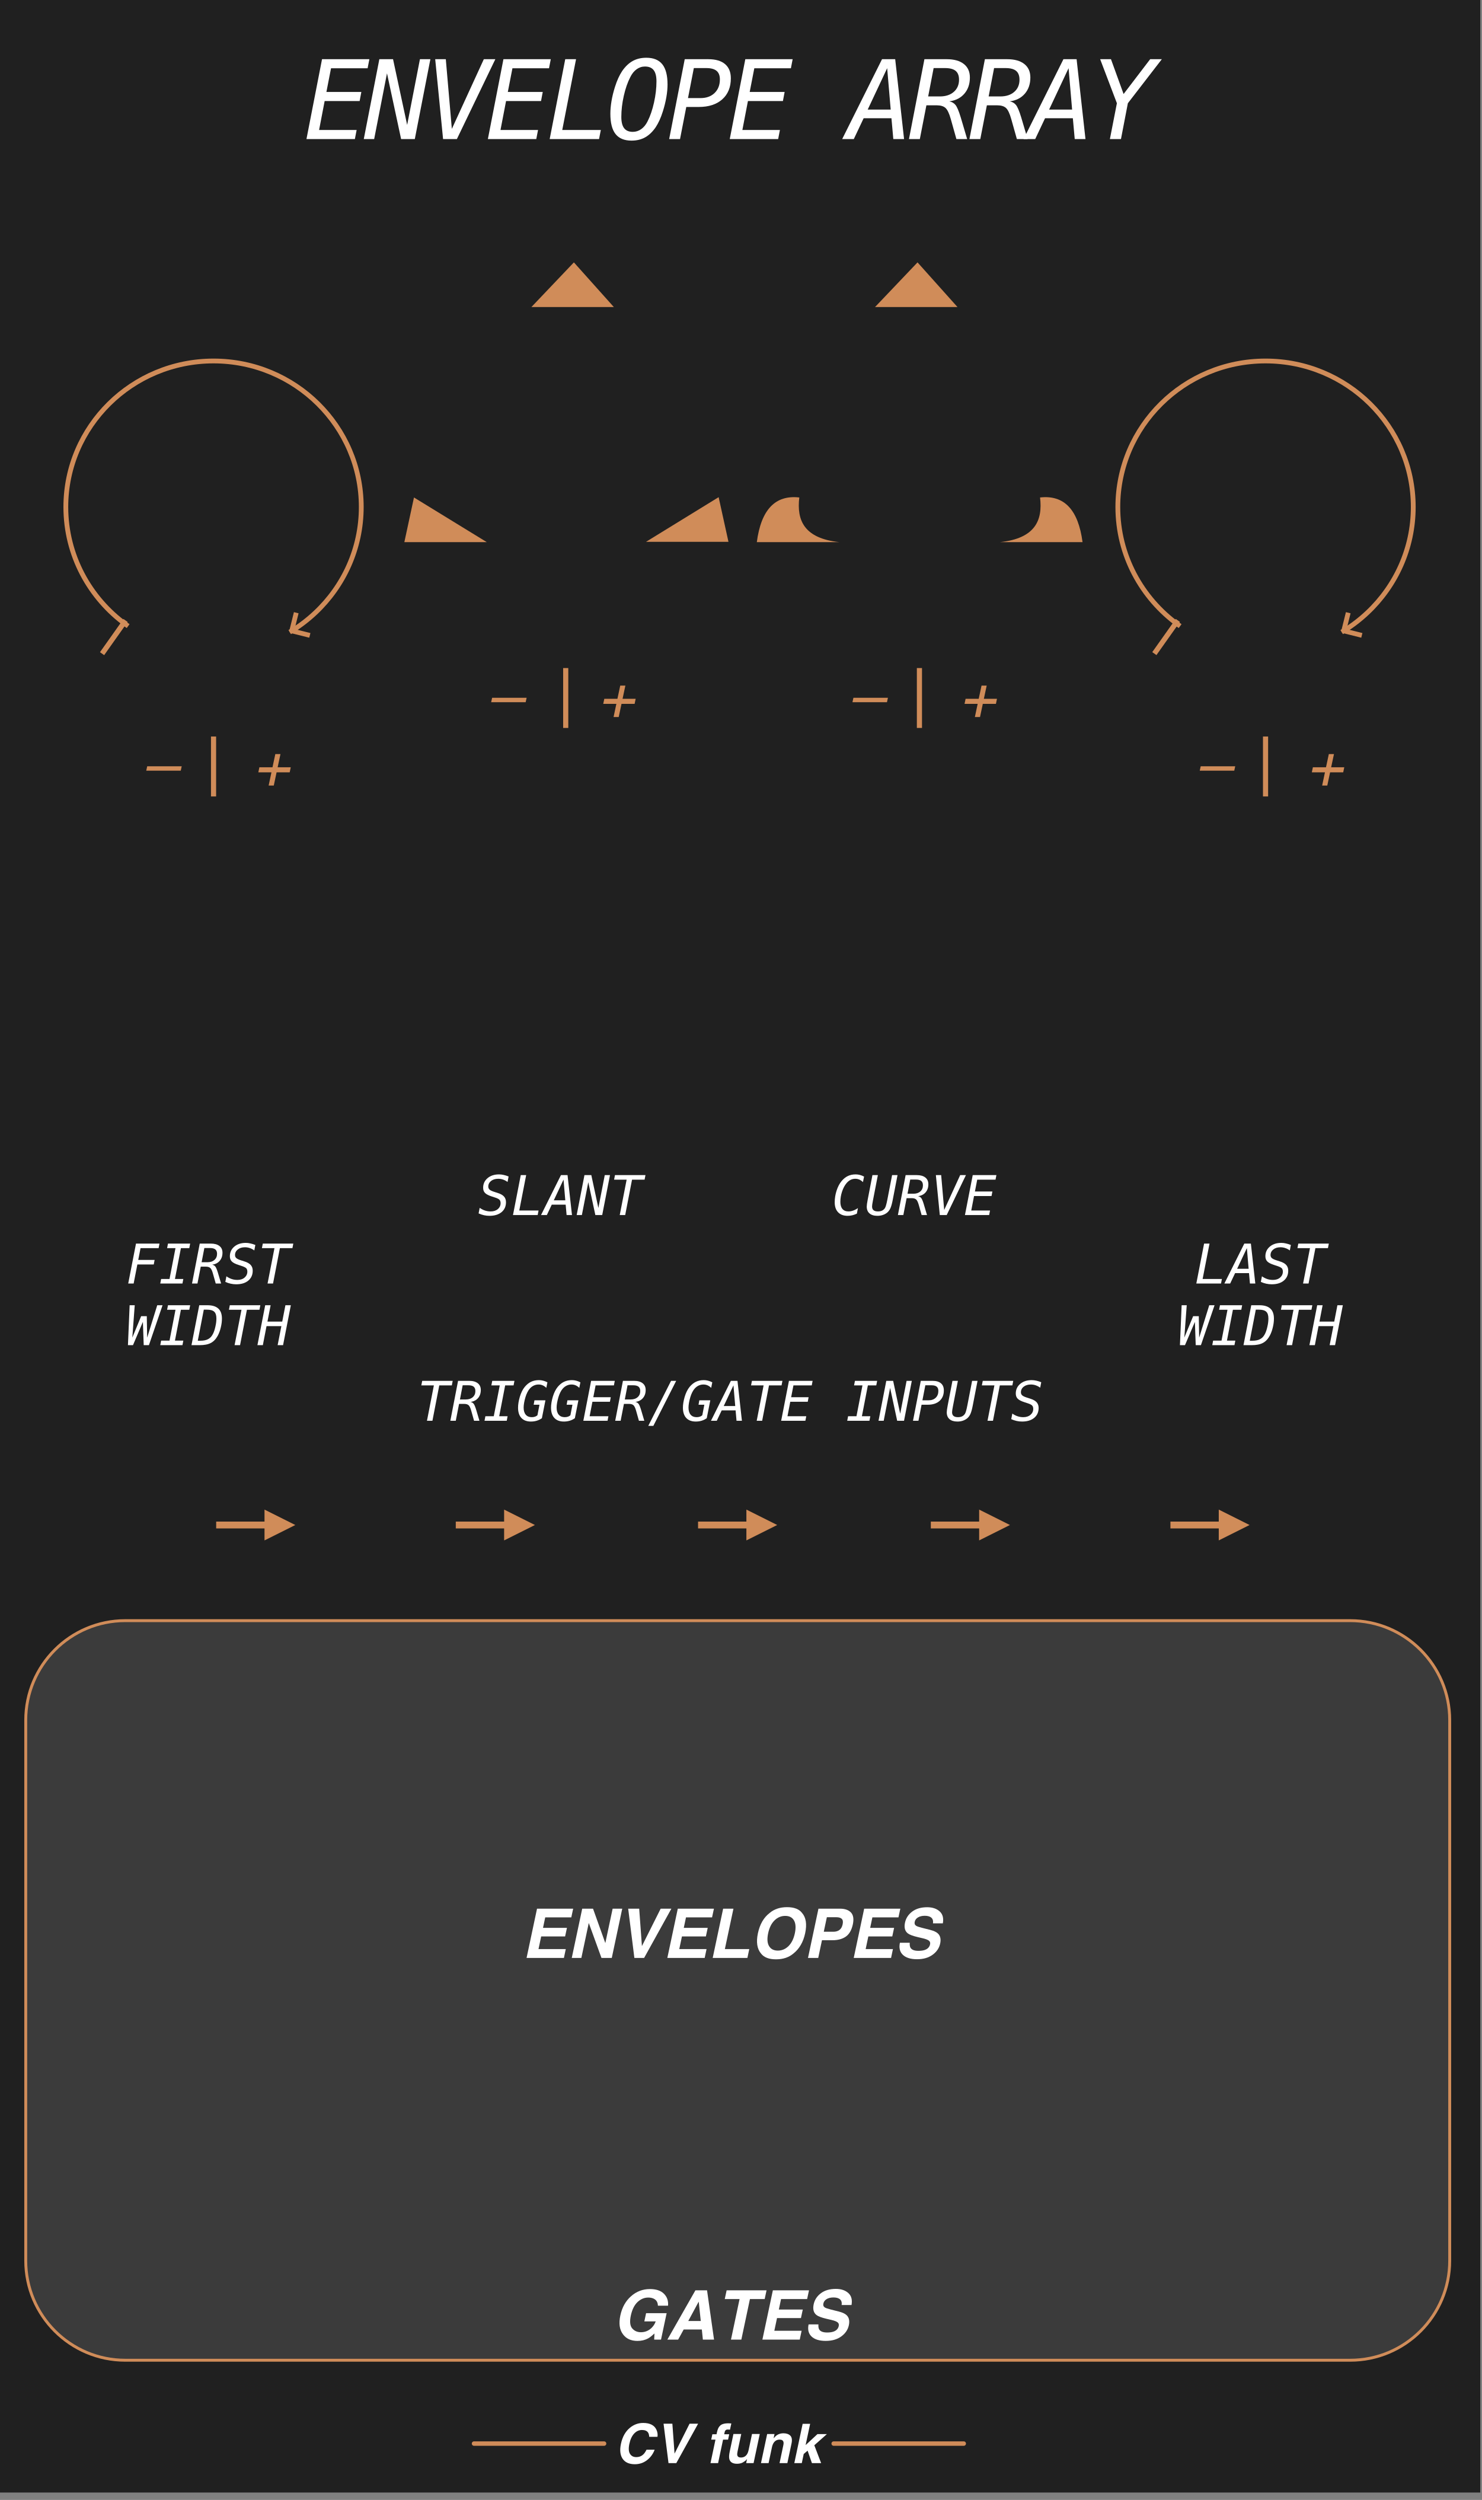 <?xml version="1.0" encoding="UTF-8" standalone="no"?>
<svg
   width="76.2mm"
   height="128.5mm"
   viewBox="0 0 76.2 128.5"
   version="1.1"
   xml:space="preserve"
   style="clip-rule:evenodd;fill-rule:evenodd;stroke-linecap:square;stroke-linejoin:round;stroke-miterlimit:1.5"
   id="svg78"
   sodipodi:docname="EnvelopeArray-dark.svg"
   inkscape:version="1.3.2 (091e20e, 2023-11-25)"
   xmlns:inkscape="http://www.inkscape.org/namespaces/inkscape"
   xmlns:sodipodi="http://sodipodi.sourceforge.net/DTD/sodipodi-0.dtd"
   xmlns="http://www.w3.org/2000/svg"
   xmlns:svg="http://www.w3.org/2000/svg"
   xmlns:serif="http://www.serif.com/"><rect x="0" y="0" width="76.2" height="128.5" fill="#808080" stroke="none"/><defs
   id="defs78">
        
        
        
        
        
        
        
        
        
        
        
        
        
        
        
        
        
        
        
        
        
        
        
        
        
        
        
        
        
        
        
        
        
        
        
        
    
        
        
        
        
        
        
        
        
        
        
        
        
        
        
        
        
        
        
        
        
        
        
        
        
        
        
        
        
        
        
        
        
        
        
        
        
        
        
        
        
        
        
        
        
        
        
        
        
        
        
        
        
        
        
        
        
        
        
        
        
        
        
        
        
        
        
        
        
    
        
        
        
        
        
        
        
        
        
        
        
        
        
        
        
        
        
        
        
        
        
        
        
        
        
        
        
        
        
        
        
        
        
        
        
        
        
        
        
        
        
        
    </defs><sodipodi:namedview
   id="namedview78"
   pagecolor="#ffffff"
   bordercolor="#000000"
   borderopacity="0.25"
   inkscape:showpageshadow="2"
   inkscape:pageopacity="0.0"
   inkscape:pagecheckerboard="0"
   inkscape:deskcolor="#d1d1d1"
   inkscape:zoom="1.6837088"
   inkscape:cx="177.58415"
   inkscape:cy="225.69223"
   inkscape:window-width="1392"
   inkscape:window-height="1027"
   inkscape:window-x="378"
   inkscape:window-y="25"
   inkscape:window-maximized="0"
   inkscape:current-layer="g102"
   inkscape:document-units="mm" />
    
    
<g
   id="g102"
   style="clip-rule:evenodd;fill-rule:evenodd;stroke-linecap:square;stroke-linejoin:round;stroke-miterlimit:1.5"
   transform="matrix(0.352,0,0,0.352,0.027,0.032)">
        <rect
   id="rect420"
   x="-0.313"
   y="-0.366"
   width="216.463"
   height="364.252"
   style="fill:#202020" />
        <path
   d="m 211.683,251.109 c 0,-8.026 -6.516,-14.542 -14.542,-14.542 H 18.225 c -8.026,0 -14.542,6.516 -14.542,14.542 v 78.916 c 0,8.026 6.516,14.542 14.542,14.542 H 197.141 c 8.026,0 14.542,-6.516 14.542,-14.542 z"
   style="fill:#3b3b3b;fill-opacity:1;stroke:#d08c59;stroke-opacity:1;stroke-width:0.426;stroke-dasharray:none"
   id="path1" />
        <path
   d="m 74.215,171.706 -0.152,0.8 c -0.211,-0.153 -0.43,-0.269 -0.657,-0.347 -0.226,-0.078 -0.461,-0.117 -0.703,-0.117 -0.429,0 -0.78,0.106 -1.051,0.32 -0.27,0.213 -0.406,0.486 -0.406,0.816 0,0.185 0.064,0.335 0.192,0.449 0.127,0.115 0.359,0.224 0.695,0.329 l 0.473,0.152 c 0.424,0.13 0.735,0.304 0.931,0.521 0.197,0.218 0.295,0.495 0.295,0.831 0,0.611 -0.216,1.097 -0.648,1.455 -0.433,0.358 -1.022,0.537 -1.77,0.537 -0.271,0 -0.537,-0.03 -0.799,-0.088 -0.261,-0.059 -0.522,-0.147 -0.783,-0.264 l 0.16,-0.816 c 0.255,0.179 0.514,0.312 0.776,0.398 0.261,0.086 0.538,0.129 0.83,0.129 0.429,0 0.778,-0.115 1.047,-0.344 0.268,-0.229 0.402,-0.519 0.402,-0.871 0,-0.213 -0.057,-0.379 -0.172,-0.496 -0.114,-0.117 -0.345,-0.229 -0.691,-0.336 l -0.395,-0.129 c -0.479,-0.151 -0.814,-0.322 -1.006,-0.513 -0.191,-0.192 -0.287,-0.445 -0.287,-0.76 0,-0.576 0.215,-1.046 0.645,-1.412 0.429,-0.366 0.991,-0.549 1.683,-0.549 0.209,0 0.431,0.026 0.666,0.078 0.236,0.052 0.478,0.128 0.725,0.227 z"
   style="fill:#ffffff;fill-rule:nonzero"
   id="path2" />
        <path
   d="m 75.992,171.506 h 0.789 l -1.007,5.168 h 2.816 l -0.129,0.664 h -3.605 z"
   style="fill:#ffffff;fill-rule:nonzero"
   id="path3" />
        <path
   d="m 82.238,172.163 -1.421,3.023 h 1.679 z m -0.375,-0.657 h 0.961 l 0.649,5.832 h -0.785 l -0.137,-1.519 H 80.52 l -0.719,1.519 h -0.848 z"
   style="fill:#ffffff;fill-rule:nonzero"
   id="path4" />
        <path
   d="m 85.297,171.506 h 1 l 1.031,4.801 0.934,-4.801 h 0.762 l -1.137,5.832 h -1 l -1.031,-4.8 -0.938,4.8 H 84.16 Z"
   style="fill:#ffffff;fill-rule:nonzero"
   id="path5" />
        <path
   d="m 89.754,171.506 h 4.453 l -0.129,0.664 h -1.832 l -1,5.168 h -0.797 l 1.008,-5.168 h -1.832 z"
   style="fill:#ffffff;fill-rule:nonzero"
   id="path6" />
        <path
   d="m 82.559,97.835 v 8"
   style="fill:none;stroke:#d08c59;stroke-width:0.75px"
   id="path7" />
        <path
   d="m 125.089,177.131 c -0.219,0.107 -0.44,0.187 -0.662,0.241 -0.223,0.053 -0.453,0.08 -0.69,0.08 -0.599,0 -1.063,-0.173 -1.393,-0.52 -0.329,-0.346 -0.494,-0.832 -0.494,-1.457 0,-0.573 0.092,-1.14 0.274,-1.703 0.182,-0.562 0.422,-1.022 0.719,-1.379 0.278,-0.338 0.585,-0.588 0.921,-0.75 0.336,-0.161 0.719,-0.242 1.149,-0.242 0.208,0 0.415,0.027 0.621,0.082 0.206,0.055 0.406,0.134 0.602,0.238 l -0.161,0.809 c -0.166,-0.164 -0.342,-0.287 -0.527,-0.367 -0.185,-0.081 -0.381,-0.121 -0.59,-0.121 -0.247,0 -0.476,0.052 -0.687,0.158 -0.211,0.105 -0.409,0.266 -0.594,0.482 -0.271,0.32 -0.489,0.731 -0.654,1.231 -0.166,0.5 -0.248,1.001 -0.248,1.504 0,0.45 0.101,0.795 0.304,1.035 0.203,0.239 0.496,0.359 0.879,0.359 0.222,0 0.45,-0.042 0.686,-0.125 0.235,-0.083 0.468,-0.204 0.697,-0.363 z"
   style="fill:#ffffff;fill-rule:nonzero"
   id="path8" />
        <path
   d="m 126.667,175.1 0.695,-3.594 h 0.793 l -0.699,3.594 c -0.005,0.034 -0.016,0.087 -0.031,0.16 -0.079,0.401 -0.118,0.679 -0.118,0.832 0,0.24 0.071,0.42 0.213,0.539 0.142,0.12 0.356,0.18 0.643,0.18 0.232,0 0.428,-0.037 0.59,-0.111 0.161,-0.074 0.3,-0.192 0.418,-0.354 0.057,-0.08 0.115,-0.219 0.173,-0.416 0.059,-0.196 0.124,-0.473 0.194,-0.83 l 0.695,-3.594 h 0.793 l -0.695,3.594 c -0.11,0.57 -0.226,0.989 -0.35,1.256 -0.123,0.267 -0.287,0.482 -0.49,0.646 -0.185,0.146 -0.396,0.258 -0.633,0.334 -0.237,0.077 -0.493,0.116 -0.769,0.116 -0.5,0 -0.885,-0.117 -1.155,-0.352 -0.269,-0.234 -0.404,-0.568 -0.404,-1 0,-0.096 0.011,-0.226 0.033,-0.39 0.022,-0.165 0.057,-0.368 0.104,-0.61 z"
   style="fill:#ffffff;fill-rule:nonzero"
   id="path9" />
        <path
   d="m 134.026,174.585 c 0.188,0.036 0.338,0.123 0.451,0.261 0.114,0.138 0.241,0.438 0.381,0.899 l 0.473,1.593 h -0.785 l -0.414,-1.472 c -0.115,-0.406 -0.243,-0.673 -0.385,-0.801 -0.142,-0.128 -0.356,-0.191 -0.643,-0.191 h -0.75 l -0.48,2.464 h -0.793 l 1.129,-5.832 h 1.625 c 0.539,0 0.956,0.117 1.252,0.35 0.295,0.233 0.443,0.562 0.443,0.986 0,0.477 -0.135,0.871 -0.404,1.184 -0.27,0.312 -0.636,0.499 -1.1,0.559 z m -1.144,-2.43 -0.399,2.07 h 0.856 c 0.424,0 0.763,-0.111 1.017,-0.334 0.254,-0.222 0.381,-0.519 0.381,-0.889 0,-0.291 -0.082,-0.505 -0.246,-0.642 -0.164,-0.137 -0.423,-0.205 -0.777,-0.205 z"
   style="fill:#ffffff;fill-rule:nonzero"
   id="path10" />
        <path
   d="m 137.843,176.596 2.335,-5.09 h 0.84 l -2.808,5.832 h -1.008 l -0.574,-5.832 h 0.773 z"
   style="fill:#ffffff;fill-rule:nonzero"
   id="path11" />
        <path
   d="m 142.011,171.506 h 3.457 l -0.129,0.664 h -2.672 l -0.336,1.727 h 2.551 l -0.125,0.664 h -2.555 l -0.406,2.113 h 2.742 l -0.129,0.664 h -3.535 z"
   style="fill:#ffffff;fill-rule:nonzero"
   id="path12" />
        <path
   d="m 134.225,97.835 v 8"
   style="fill:none;stroke:#d08c59;stroke-width:0.75px"
   id="path13" />
        <g
   id="g13">
            <path
   id="path40"
   d="m 198.509,92.605 -2.304,-0.575 0.573,-2.308"
   style="fill:none;stroke:#d08c59;stroke-width:0.7px;stroke-linecap:butt;stroke-linejoin:miter;stroke-miterlimit:10" />
            <path
   id="path41"
   d="m 172.022,91.132 c -5.346,-3.882 -8.816,-10.138 -8.816,-17.19 0,-11.767 9.667,-21.32 21.576,-21.32 11.91,0 21.578,9.553 21.578,21.32 0,6.065 -2.568,11.542 -6.688,15.426 -1.059,0.998 -2.22,1.892 -3.467,2.662"
   style="fill:none;stroke:#d08c59;stroke-width:0.7px;stroke-linecap:butt" />
        </g>
        <g
   transform="translate(93.089,157.294)"
   id="g23">
            <g
   transform="matrix(8,0,0,8,81.278,30.045)"
   id="g14">
                <path
   d="M 0.18,-0.729 H 0.279 L 0.153,-0.083 H 0.505 L 0.489,0 H 0.038 Z"
   style="fill:#ffffff;fill-rule:nonzero"
   id="path14" />
            </g>
            <g
   transform="matrix(8,0,0,8,86.095,30.045)"
   id="g15">
                <path
   d="m 0.359,-0.647 -0.178,0.378 h 0.21 z M 0.312,-0.729 h 0.12 L 0.513,0 H 0.415 L 0.398,-0.19 H 0.144 L 0.054,0 h -0.106 z"
   style="fill:#ffffff;fill-rule:nonzero"
   id="path15" />
            </g>
            <g
   transform="matrix(8,0,0,8,90.911,30.045)"
   id="g16">
                <path
   d="m 0.56,-0.704 -0.019,0.1 C 0.515,-0.623 0.487,-0.638 0.459,-0.647 0.431,-0.657 0.401,-0.662 0.371,-0.662 c -0.054,0 -0.097,0.013 -0.131,0.04 -0.034,0.027 -0.051,0.061 -0.051,0.102 0,0.023 0.008,0.042 0.024,0.056 0.016,0.014 0.045,0.028 0.087,0.041 l 0.059,0.019 c 0.053,0.016 0.092,0.038 0.116,0.065 0.025,0.028 0.037,0.062 0.037,0.104 0,0.077 -0.027,0.137 -0.081,0.182 C 0.377,-0.008 0.303,0.014 0.21,0.014 0.176,0.014 0.143,0.01 0.11,0.003 0.077,-0.004 0.045,-0.015 0.012,-0.03 l 0.02,-0.102 c 0.032,0.023 0.064,0.039 0.097,0.05 0.033,0.011 0.067,0.016 0.104,0.016 0.054,0 0.097,-0.014 0.131,-0.043 0.033,-0.029 0.05,-0.065 0.05,-0.109 0,-0.026 -0.007,-0.047 -0.021,-0.062 C 0.378,-0.294 0.349,-0.308 0.306,-0.322 L 0.257,-0.338 C 0.197,-0.357 0.155,-0.378 0.131,-0.402 0.107,-0.426 0.095,-0.458 0.095,-0.497 c 0,-0.072 0.027,-0.131 0.081,-0.177 0.053,-0.045 0.124,-0.068 0.21,-0.068 0.026,0 0.054,0.003 0.083,0.01 0.03,0.006 0.06,0.016 0.091,0.028 z"
   style="fill:#ffffff;fill-rule:nonzero"
   id="path16" />
            </g>
            <g
   transform="matrix(8,0,0,8,95.728,30.045)"
   id="g17">
                <path
   d="M 0.094,-0.729 H 0.651 L 0.635,-0.646 H 0.406 L 0.281,0 h -0.1 L 0.307,-0.646 H 0.078 Z"
   style="fill:#ffffff;fill-rule:nonzero"
   id="path17" />
            </g>
            <g
   transform="matrix(8,0,0,8,78.87,39.045)"
   id="g18">
                <path
   d="M 0.071,-0.729 H 0.164 L 0.12,-0.138 0.281,-0.529 h 0.103 l 0.007,0.392 0.184,-0.592 H 0.672 L 0.423,0 H 0.328 L 0.313,-0.425 0.132,0 H 0.04 Z"
   style="fill:#ffffff;fill-rule:nonzero"
   id="path18" />
            </g>
            <g
   transform="matrix(8,0,0,8,83.687,39.045)"
   id="g19">
                <path
   d="M 0.169,-0.729 H 0.574 L 0.558,-0.646 H 0.405 L 0.296,-0.083 H 0.449 L 0.433,0 H 0.028 L 0.044,-0.083 H 0.197 L 0.306,-0.646 H 0.153 Z"
   style="fill:#ffffff;fill-rule:nonzero"
   id="path19" />
            </g>
            <g
   transform="matrix(8,0,0,8,88.503,39.045)"
   id="g20">
                <path
   d="m 0.158,-0.081 c 0.06,0 0.109,-0.01 0.145,-0.031 0.037,-0.02 0.066,-0.053 0.088,-0.099 0.018,-0.037 0.032,-0.082 0.043,-0.134 0.012,-0.052 0.017,-0.099 0.017,-0.143 0,-0.057 -0.013,-0.098 -0.04,-0.123 C 0.384,-0.636 0.34,-0.648 0.277,-0.648 H 0.221 l -0.11,0.567 z m 0.128,-0.648 c 0.089,0 0.155,0.02 0.2,0.061 0.044,0.04 0.066,0.101 0.066,0.183 0,0.053 -0.007,0.107 -0.021,0.163 C 0.518,-0.266 0.499,-0.216 0.476,-0.173 0.442,-0.111 0.4,-0.066 0.349,-0.04 0.299,-0.013 0.23,0 0.144,0 h -0.148 l 0.142,-0.729 z"
   style="fill:#ffffff;fill-rule:nonzero"
   id="path20" />
            </g>
            <g
   transform="matrix(8,0,0,8,93.319,39.045)"
   id="g21">
                <path
   d="M 0.094,-0.729 H 0.651 L 0.635,-0.646 H 0.406 L 0.281,0 h -0.1 L 0.307,-0.646 H 0.078 Z"
   style="fill:#ffffff;fill-rule:nonzero"
   id="path21" />
            </g>
            <g
   transform="matrix(8,0,0,8,98.136,39.045)"
   id="g22">
                <path
   d="M 0.138,-0.729 H 0.237 L 0.179,-0.43 h 0.27 L 0.507,-0.729 H 0.606 L 0.464,0 H 0.365 L 0.433,-0.347 H 0.162 L 0.095,0 h -0.099 z"
   style="fill:#ffffff;fill-rule:nonzero"
   id="path22" />
            </g>
        </g>
        <path
   d="m 184.783,107.835 v 8"
   style="fill:none;stroke:#d08c59;stroke-width:0.75px"
   id="path23" />
        <g
   id="g31">
            <g
   id="g29">
                <path
   d="m 95.792,354.678 c 0.172,0.357 0.228,0.715 0.168,1.075 h -1.203 c -0.018,-0.276 -0.074,-0.485 -0.168,-0.625 -0.164,-0.25 -0.461,-0.375 -0.89,-0.375 -0.438,0 -0.821,0.176 -1.149,0.529 -0.328,0.353 -0.56,0.852 -0.695,1.498 -0.138,0.646 -0.108,1.129 0.09,1.451 0.198,0.322 0.502,0.482 0.914,0.482 0.422,0 0.773,-0.138 1.054,-0.414 0.154,-0.148 0.303,-0.371 0.446,-0.668 h 1.191 c -0.237,0.628 -0.611,1.138 -1.123,1.532 -0.512,0.393 -1.102,0.59 -1.771,0.59 -0.828,0 -1.424,-0.266 -1.786,-0.797 -0.359,-0.534 -0.44,-1.266 -0.242,-2.196 0.214,-1.005 0.647,-1.78 1.301,-2.324 0.57,-0.474 1.218,-0.711 1.941,-0.711 0.969,0 1.61,0.318 1.922,0.953 z"
   style="fill:#ffffff;fill-rule:nonzero"
   id="path24" />
                <path
   d="m 98.456,358.206 2.192,-4.371 h 1.25 l -3.188,5.757 h -1.136 l -0.723,-5.757 h 1.285 z"
   style="fill:#ffffff;fill-rule:nonzero"
   id="path25" />
                <path
   d="m 106.441,355.374 -0.168,0.785 h -0.731 l -0.726,3.433 h -1.11 l 0.727,-3.433 h -0.621 l 0.168,-0.785 h 0.609 l 0.059,-0.274 c 0.096,-0.456 0.239,-0.769 0.43,-0.941 0.216,-0.255 0.632,-0.383 1.25,-0.383 0.07,0 0.133,0.002 0.189,0.006 0.056,0.004 0.133,0.01 0.232,0.017 l -0.195,0.907 c -0.06,-0.008 -0.163,-0.014 -0.309,-0.018 -0.145,-0.004 -0.254,0.029 -0.326,0.098 -0.071,0.069 -0.115,0.145 -0.131,0.228 -0.018,0.084 -0.044,0.203 -0.078,0.36 z"
   style="fill:#ffffff;fill-rule:nonzero"
   id="path26" />
                <path
   d="m 109.042,358.991 c -0.013,0.013 -0.047,0.052 -0.101,0.117 -0.055,0.065 -0.116,0.122 -0.184,0.172 -0.208,0.156 -0.4,0.263 -0.576,0.32 -0.176,0.057 -0.373,0.086 -0.592,0.086 -0.63,0 -1.006,-0.226 -1.129,-0.68 -0.067,-0.25 -0.049,-0.618 0.055,-1.105 l 0.543,-2.566 h 1.141 l -0.543,2.566 c -0.052,0.242 -0.063,0.424 -0.032,0.547 0.055,0.216 0.231,0.324 0.528,0.324 0.38,0 0.673,-0.154 0.879,-0.461 0.109,-0.167 0.192,-0.387 0.25,-0.66 l 0.492,-2.316 h 1.129 l -0.903,4.257 h -1.082 z"
   style="fill:#ffffff;fill-rule:nonzero"
   id="path27" />
                <path
   d="m 114.339,357.003 c 0.05,-0.224 0.056,-0.396 0.02,-0.516 -0.063,-0.219 -0.248,-0.328 -0.555,-0.328 -0.378,0 -0.67,0.16 -0.879,0.48 -0.109,0.17 -0.191,0.386 -0.246,0.649 l -0.488,2.304 h -1.11 l 0.903,-4.25 h 1.074 l -0.133,0.621 c 0.19,-0.218 0.36,-0.376 0.508,-0.472 0.266,-0.172 0.574,-0.258 0.926,-0.258 0.44,0 0.775,0.115 1.006,0.346 0.23,0.23 0.289,0.612 0.177,1.146 l -0.609,2.867 h -1.141 z"
   style="fill:#ffffff;fill-rule:nonzero"
   id="path28" />
                <path
   d="m 117.324,358.253 -0.282,1.339 h -1.093 l 1.218,-5.738 h 1.094 l -0.66,3.102 1.727,-1.602 h 1.378 l -1.836,1.629 0.997,2.609 h -1.344 l -0.633,-1.82 z"
   style="fill:#ffffff;fill-rule:nonzero"
   id="path29" />
            </g>
            <path
   d="m 69.163,356.739 h 19"
   style="fill:none;stroke:#d08c59;stroke-width:0.65px;stroke-linecap:round"
   id="path30" />
            <path
   d="m 121.699,356.739 h 19"
   style="fill:none;stroke:#d08c59;stroke-width:0.65px;stroke-linecap:round"
   id="path31" />
        </g>
        <path
   d="m 88.04,102.692 0.154,-0.738 h 1.916 l 0.413,-1.929 h 0.751 l -0.413,1.929 h 1.916 l -0.154,0.738 h -1.916 l -0.408,1.925 h -0.752 l 0.409,-1.925 z"
   style="fill:#d08c59;fill-rule:nonzero"
   id="path32" />
        <path
   d="m 140.815,102.692 0.154,-0.738 h 1.916 l 0.413,-1.929 h 0.752 l -0.414,1.929 h 1.916 l -0.153,0.738 h -1.916 l -0.409,1.925 h -0.751 l 0.408,-1.925 z"
   style="fill:#d08c59;fill-rule:nonzero"
   id="path33" />
        <path
   d="m 191.544,112.692 0.153,-0.738 h 1.916 l 0.414,-1.929 h 0.751 l -0.413,1.929 h 1.916 l -0.154,0.738 h -1.916 l -0.409,1.925 h -0.751 l 0.409,-1.925 z"
   style="fill:#d08c59;fill-rule:nonzero"
   id="path34" />
        <path
   d="m 71.808,101.805 h 5.041 l -0.141,0.646 h -5.04 z"
   style="fill:#d08c59;fill-rule:nonzero"
   id="path35" />
        <path
   d="m 124.584,101.805 h 5.04 l -0.14,0.646 h -5.041 z"
   style="fill:#d08c59;fill-rule:nonzero"
   id="path36" />
        <path
   d="m 175.312,111.805 h 5.041 l -0.141,0.646 h -5.041 z"
   style="fill:#d08c59;fill-rule:nonzero"
   id="path37" />
        <path
   d="m 77.546,44.745 6.206,-6.521 5.835,6.521 H 77.865"
   style="fill:#d08c59"
   id="path38" />
        <path
   d="m 127.741,44.745 6.206,-6.521 5.835,6.521 H 128.06"
   style="fill:#d08c59"
   id="path39" />
        <path
   d="m 94.289,79.028 10.606,-6.52 1.435,6.52 H 94.608"
   style="fill:#d08c59"
   id="path42" />
        <path
   d="m 58.987,79.075 1.406,-6.521 10.635,6.521 H 59.306"
   style="fill:#d08c59"
   id="path43" />
        <path
   d="m 158.051,79.075 c -0.627,-4.765 -2.707,-6.919 -6.206,-6.521 0.411,3.398 -0.76,5.973 -5.835,6.521 h 11.722"
   style="fill:#d08c59"
   id="path44" />
        <path
   d="m 110.473,79.075 c 0.627,-4.765 2.707,-6.919 6.205,-6.521 -0.41,3.398 0.761,5.973 5.836,6.521 h -11.722"
   style="fill:#d08c59"
   id="path45" />
        <path
   d="m 38.56,220.35 4.5,2.25 -4.5,2.25 z"
   style="fill:#d08c59"
   id="path46" />
        <path
   d="m 32,222.6 h 7.46"
   style="fill:none;stroke:#d08c59;stroke-width:1px;stroke-linejoin:miter"
   id="path47" />
        <path
   d="m 73.56,220.35 4.5,2.25 -4.5,2.25 z"
   style="fill:#d08c59"
   id="path48" />
        <path
   d="m 67,222.6 h 7.46"
   style="fill:none;stroke:#d08c59;stroke-width:1px;stroke-linejoin:miter"
   id="path49" />
        <path
   d="m 108.949,220.35 4.5,2.25 -4.5,2.25 z"
   style="fill:#d08c59"
   id="path50" />
        <path
   d="m 102.389,222.6 h 7.46"
   style="fill:none;stroke:#d08c59;stroke-width:1px;stroke-linejoin:miter"
   id="path51" />
        <path
   d="m 142.949,220.35 4.5,2.25 -4.5,2.25 z"
   style="fill:#d08c59"
   id="path52" />
        <path
   d="m 136.389,222.6 h 7.46"
   style="fill:none;stroke:#d08c59;stroke-width:1px;stroke-linejoin:miter"
   id="path53" />
        <path
   d="m 177.949,220.35 4.5,2.25 -4.5,2.25 z"
   style="fill:#d08c59"
   id="path54" />
        <path
   d="m 171.389,222.6 h 7.46"
   style="fill:none;stroke:#d08c59;stroke-width:1px;stroke-linejoin:miter"
   id="path55" />
        <g
   id="g55">
            <path
   id="path401"
   serif:id="path40"
   d="M 44.843,92.605 42.539,92.03 43.112,89.722"
   style="fill:none;stroke:#d08c59;stroke-width:0.7px;stroke-linecap:butt;stroke-linejoin:miter;stroke-miterlimit:10" />
            <path
   id="path411"
   serif:id="path41"
   d="M 18.355,91.132 C 13.01,87.25 9.539,80.994 9.539,73.942 c 0,-11.767 9.668,-21.32 21.577,-21.32 11.909,0 21.578,9.553 21.578,21.32 0,6.065 -2.569,11.542 -6.689,15.426 -1.059,0.998 -2.22,1.892 -3.466,2.662"
   style="fill:none;stroke:#d08c59;stroke-width:0.7px;stroke-linecap:butt" />
        </g>
        <g
   transform="translate(-60.578,157.294)"
   id="g66">
            <g
   transform="matrix(8,0,0,8,78.87,30.045)"
   id="g56">
                <path
   d="M 0.187,-0.729 H 0.616 L 0.6,-0.646 H 0.27 L 0.228,-0.431 H 0.527 L 0.511,-0.348 H 0.212 L 0.144,0 H 0.045 Z"
   style="fill:#ffffff;fill-rule:nonzero"
   id="path56" />
            </g>
            <g
   transform="matrix(8,0,0,8,83.687,30.045)"
   id="g57">
                <path
   d="M 0.169,-0.729 H 0.574 L 0.558,-0.646 H 0.405 L 0.296,-0.083 H 0.449 L 0.433,0 H 0.028 L 0.044,-0.083 H 0.197 L 0.306,-0.646 H 0.153 Z"
   style="fill:#ffffff;fill-rule:nonzero"
   id="path57" />
            </g>
            <g
   transform="matrix(8,0,0,8,88.503,30.045)"
   id="g58">
                <path
   d="m 0.374,-0.344 c 0.023,0.004 0.042,0.015 0.056,0.032 0.015,0.018 0.03,0.055 0.048,0.113 L 0.537,0 H 0.439 L 0.387,-0.184 C 0.373,-0.235 0.357,-0.268 0.339,-0.284 0.321,-0.3 0.295,-0.308 0.259,-0.308 H 0.165 L 0.105,0 H 0.006 L 0.147,-0.729 H 0.35 c 0.067,0 0.12,0.015 0.157,0.044 0.037,0.029 0.055,0.07 0.055,0.123 0,0.06 -0.017,0.109 -0.051,0.148 -0.033,0.039 -0.079,0.062 -0.137,0.07 z m -0.143,-0.304 -0.05,0.259 h 0.107 c 0.053,0 0.096,-0.014 0.127,-0.042 0.032,-0.028 0.048,-0.065 0.048,-0.111 0,-0.036 -0.01,-0.063 -0.031,-0.08 -0.02,-0.017 -0.053,-0.026 -0.097,-0.026 z"
   style="fill:#ffffff;fill-rule:nonzero"
   id="path58" />
            </g>
            <g
   transform="matrix(8,0,0,8,93.319,30.045)"
   id="g59">
                <path
   d="m 0.56,-0.704 -0.019,0.1 C 0.515,-0.623 0.487,-0.638 0.459,-0.647 0.431,-0.657 0.401,-0.662 0.371,-0.662 c -0.054,0 -0.097,0.013 -0.131,0.04 -0.034,0.027 -0.051,0.061 -0.051,0.102 0,0.023 0.008,0.042 0.024,0.056 0.016,0.014 0.045,0.028 0.087,0.041 l 0.059,0.019 c 0.053,0.016 0.092,0.038 0.116,0.065 0.025,0.028 0.037,0.062 0.037,0.104 0,0.077 -0.027,0.137 -0.081,0.182 C 0.377,-0.008 0.303,0.014 0.21,0.014 0.176,0.014 0.143,0.01 0.11,0.003 0.077,-0.004 0.045,-0.015 0.012,-0.03 l 0.02,-0.102 c 0.032,0.023 0.064,0.039 0.097,0.05 0.033,0.011 0.067,0.016 0.104,0.016 0.054,0 0.097,-0.014 0.131,-0.043 0.033,-0.029 0.05,-0.065 0.05,-0.109 0,-0.026 -0.007,-0.047 -0.021,-0.062 C 0.378,-0.294 0.349,-0.308 0.306,-0.322 L 0.257,-0.338 C 0.197,-0.357 0.155,-0.378 0.131,-0.402 0.107,-0.426 0.095,-0.458 0.095,-0.497 c 0,-0.072 0.027,-0.131 0.081,-0.177 0.053,-0.045 0.124,-0.068 0.21,-0.068 0.026,0 0.054,0.003 0.083,0.01 0.03,0.006 0.06,0.016 0.091,0.028 z"
   style="fill:#ffffff;fill-rule:nonzero"
   id="path59" />
            </g>
            <g
   transform="matrix(8,0,0,8,98.136,30.045)"
   id="g60">
                <path
   d="M 0.094,-0.729 H 0.651 L 0.635,-0.646 H 0.406 L 0.281,0 h -0.1 L 0.307,-0.646 H 0.078 Z"
   style="fill:#ffffff;fill-rule:nonzero"
   id="path60" />
            </g>
            <g
   transform="matrix(8,0,0,8,78.87,39.045)"
   id="g61">
                <path
   d="M 0.071,-0.729 H 0.164 L 0.12,-0.138 0.281,-0.529 h 0.103 l 0.007,0.392 0.184,-0.592 H 0.672 L 0.423,0 H 0.328 L 0.313,-0.425 0.132,0 H 0.04 Z"
   style="fill:#ffffff;fill-rule:nonzero"
   id="path61" />
            </g>
            <g
   transform="matrix(8,0,0,8,83.687,39.045)"
   id="g62">
                <path
   d="M 0.169,-0.729 H 0.574 L 0.558,-0.646 H 0.405 L 0.296,-0.083 H 0.449 L 0.433,0 H 0.028 L 0.044,-0.083 H 0.197 L 0.306,-0.646 H 0.153 Z"
   style="fill:#ffffff;fill-rule:nonzero"
   id="path62" />
            </g>
            <g
   transform="matrix(8,0,0,8,88.503,39.045)"
   id="g63">
                <path
   d="m 0.158,-0.081 c 0.06,0 0.109,-0.01 0.145,-0.031 0.037,-0.02 0.066,-0.053 0.088,-0.099 0.018,-0.037 0.032,-0.082 0.043,-0.134 0.012,-0.052 0.017,-0.099 0.017,-0.143 0,-0.057 -0.013,-0.098 -0.04,-0.123 C 0.384,-0.636 0.34,-0.648 0.277,-0.648 H 0.221 l -0.11,0.567 z m 0.128,-0.648 c 0.089,0 0.155,0.02 0.2,0.061 0.044,0.04 0.066,0.101 0.066,0.183 0,0.053 -0.007,0.107 -0.021,0.163 C 0.518,-0.266 0.499,-0.216 0.476,-0.173 0.442,-0.111 0.4,-0.066 0.349,-0.04 0.299,-0.013 0.23,0 0.144,0 h -0.148 l 0.142,-0.729 z"
   style="fill:#ffffff;fill-rule:nonzero"
   id="path63" />
            </g>
            <g
   transform="matrix(8,0,0,8,93.319,39.045)"
   id="g64">
                <path
   d="M 0.094,-0.729 H 0.651 L 0.635,-0.646 H 0.406 L 0.281,0 h -0.1 L 0.307,-0.646 H 0.078 Z"
   style="fill:#ffffff;fill-rule:nonzero"
   id="path64" />
            </g>
            <g
   transform="matrix(8,0,0,8,98.136,39.045)"
   id="g65">
                <path
   d="M 0.138,-0.729 H 0.237 L 0.179,-0.43 h 0.27 L 0.507,-0.729 H 0.606 L 0.464,0 H 0.365 L 0.433,-0.347 H 0.162 L 0.095,0 h -0.099 z"
   style="fill:#ffffff;fill-rule:nonzero"
   id="path65" />
            </g>
        </g>
        <path
   d="m 31.116,107.835 v 8"
   style="fill:none;stroke:#d08c59;stroke-width:0.75px"
   id="path66" />
        <path
   d="M 18.049,90.821 15.05,95.056"
   style="fill:none;stroke:#d08c59;stroke-width:0.75px"
   id="path67" />
        <path
   d="m 171.756,90.812 -2.999,4.234"
   style="fill:none;stroke:#d08c59;stroke-width:0.75px"
   id="path68" />
        <path
   d="m 37.657,112.692 0.154,-0.738 h 1.916 l 0.413,-1.929 h 0.751 l -0.413,1.929 h 1.916 l -0.154,0.738 h -1.916 l -0.408,1.925 h -0.752 l 0.409,-1.925 z"
   style="fill:#d08c59;fill-rule:nonzero"
   id="path69" />
        <path
   d="m 21.425,111.805 h 5.041 l -0.141,0.646 h -5.04 z"
   style="fill:#d08c59;fill-rule:nonzero"
   id="path70" />
        <path
   d="m 82.567,284.529 -0.273,1.294 H 76.84 l 1.528,-7.197 h 5.278 l -0.273,1.274 h -3.809 l -0.322,1.529 h 3.496 l -0.269,1.25 h -3.496 l -0.39,1.85 z"
   style="fill:#ffffff;fill-rule:nonzero"
   id="path71" />
        <path
   d="m 87.782,285.823 -1.856,-5.112 -1.084,5.112 h -1.401 l 1.528,-7.197 h 1.578 l 1.796,5.024 1.07,-5.024 h 1.401 l -1.528,7.197 z"
   style="fill:#ffffff;fill-rule:nonzero"
   id="path72" />
        <path
   d="m 93.69,284.09 2.739,-5.464 h 1.563 l -3.984,7.197 h -1.421 l -0.904,-7.197 h 1.607 z"
   style="fill:#ffffff;fill-rule:nonzero"
   id="path73" />
        <path
   d="m 103.129,284.529 -0.274,1.294 h -5.454 l 1.528,-7.197 h 5.279 l -0.274,1.274 h -3.808 l -0.323,1.529 h 3.497 l -0.269,1.25 h -3.496 l -0.391,1.85 z"
   style="fill:#ffffff;fill-rule:nonzero"
   id="path74" />
        <path
   d="m 107.059,278.626 -1.255,5.903 h 3.565 l -0.274,1.294 h -5.068 l 1.528,-7.197 z"
   style="fill:#ffffff;fill-rule:nonzero"
   id="path75" />
        <path
   d="m 117.074,279.246 c 0.586,0.661 0.739,1.65 0.459,2.969 -0.277,1.292 -0.851,2.282 -1.724,2.969 -0.661,0.559 -1.505,0.839 -2.534,0.839 -1.029,0 -1.756,-0.28 -2.183,-0.839 -0.582,-0.687 -0.735,-1.677 -0.459,-2.969 0.28,-1.319 0.855,-2.308 1.724,-2.969 0.661,-0.56 1.506,-0.84 2.534,-0.84 1.029,0 1.756,0.28 2.183,0.84 z m -2.451,0.435 c -0.596,0 -1.118,0.219 -1.565,0.659 -0.448,0.439 -0.758,1.064 -0.93,1.875 -0.173,0.81 -0.129,1.435 0.131,1.875 0.261,0.439 0.689,0.659 1.285,0.659 0.595,0 1.115,-0.22 1.56,-0.659 0.444,-0.44 0.752,-1.065 0.925,-1.875 0.169,-0.807 0.126,-1.432 -0.129,-1.873 -0.256,-0.441 -0.682,-0.661 -1.277,-0.661 z"
   style="fill:#ffffff;fill-rule:nonzero"
   id="path76" />
        <path
   d="m 124.222,279.183 c 0.349,0.371 0.441,0.945 0.279,1.723 -0.183,0.85 -0.526,1.45 -1.031,1.802 -0.504,0.352 -1.155,0.527 -1.953,0.527 h -1.528 l -0.547,2.588 h -1.494 l 1.528,-7.197 h 3.135 c 0.723,0 1.26,0.186 1.611,0.557 z m -2.119,0.693 h -1.401 l -0.449,2.119 h 1.401 c 0.355,0 0.649,-0.086 0.884,-0.259 0.234,-0.172 0.39,-0.446 0.469,-0.82 0.081,-0.374 0.039,-0.641 -0.125,-0.801 -0.164,-0.159 -0.424,-0.239 -0.779,-0.239 z"
   style="fill:#ffffff;fill-rule:nonzero"
   id="path77" />
        <path
   d="m 130.355,284.529 -0.273,1.294 h -5.454 l 1.528,-7.197 h 5.278 l -0.273,1.274 h -3.809 l -0.322,1.529 h 3.496 l -0.268,1.25 h -3.497 l -0.39,1.85 z"
   style="fill:#ffffff;fill-rule:nonzero"
   id="path78" />
        <path
   d="m 134.628,281.429 1.176,0.298 c 0.515,0.13 0.887,0.304 1.119,0.522 0.358,0.339 0.468,0.828 0.332,1.47 -0.14,0.657 -0.508,1.203 -1.104,1.638 -0.596,0.435 -1.352,0.652 -2.27,0.652 -0.938,0 -1.63,-0.214 -2.076,-0.642 -0.446,-0.428 -0.589,-1.017 -0.429,-1.765 h 1.435 c -0.023,0.328 0.015,0.574 0.113,0.737 0.182,0.296 0.569,0.444 1.162,0.444 0.354,0 0.651,-0.039 0.888,-0.117 0.453,-0.15 0.721,-0.428 0.806,-0.835 0.052,-0.238 -0.013,-0.421 -0.195,-0.552 -0.179,-0.127 -0.482,-0.239 -0.909,-0.337 l -0.727,-0.171 c -0.713,-0.169 -1.191,-0.353 -1.436,-0.551 -0.413,-0.332 -0.545,-0.852 -0.395,-1.558 0.137,-0.644 0.485,-1.18 1.045,-1.606 0.56,-0.427 1.294,-0.64 2.202,-0.64 0.758,0 1.362,0.201 1.811,0.603 0.45,0.402 0.606,0.986 0.469,1.751 H 136.2 c 0.068,-0.433 -0.054,-0.741 -0.366,-0.923 -0.209,-0.121 -0.487,-0.181 -0.835,-0.181 -0.388,0 -0.714,0.078 -0.979,0.234 -0.266,0.157 -0.428,0.375 -0.486,0.655 -0.055,0.257 0.018,0.449 0.22,0.576 0.127,0.084 0.418,0.184 0.874,0.298 z"
   style="fill:#ffffff;fill-rule:nonzero"
   id="path79" />
        <path
   d="m 61.596,201.549 h 4.453 l -0.129,0.664 h -1.832 l -1,5.168 h -0.797 l 1.008,-5.168 h -1.832 z"
   style="fill:#ffffff;fill-rule:nonzero"
   id="path80" />
        <path
   d="m 68.651,204.627 c 0.187,0.037 0.337,0.124 0.451,0.262 0.113,0.138 0.24,0.438 0.381,0.898 l 0.472,1.594 H 69.17 l -0.414,-1.472 c -0.115,-0.407 -0.243,-0.674 -0.385,-0.801 -0.142,-0.128 -0.356,-0.192 -0.642,-0.192 h -0.75 l -0.481,2.465 h -0.793 l 1.129,-5.832 h 1.625 c 0.539,0 0.957,0.117 1.252,0.35 0.296,0.233 0.443,0.562 0.443,0.986 0,0.477 -0.134,0.871 -0.404,1.184 -0.269,0.312 -0.636,0.498 -1.099,0.558 z m -1.145,-2.429 -0.398,2.07 h 0.855 c 0.425,0 0.764,-0.111 1.018,-0.334 0.254,-0.223 0.381,-0.519 0.381,-0.889 0,-0.291 -0.083,-0.506 -0.247,-0.642 -0.164,-0.137 -0.423,-0.205 -0.777,-0.205 z"
   style="fill:#ffffff;fill-rule:nonzero"
   id="path81" />
        <path
   d="m 71.826,201.549 h 3.243 l -0.129,0.664 h -1.227 l -0.871,4.504 h 1.227 l -0.129,0.664 h -3.243 l 0.129,-0.664 h 1.223 l 0.875,-4.504 h -1.227 z"
   style="fill:#ffffff;fill-rule:nonzero"
   id="path82" />
        <path
   d="m 79.076,207.006 c -0.226,0.162 -0.474,0.283 -0.742,0.365 -0.268,0.082 -0.555,0.123 -0.859,0.123 -0.604,0 -1.069,-0.175 -1.393,-0.525 -0.324,-0.35 -0.486,-0.85 -0.486,-1.498 0,-0.234 0.021,-0.484 0.064,-0.748 0.043,-0.264 0.106,-0.541 0.19,-0.83 0.091,-0.305 0.198,-0.58 0.32,-0.826 0.123,-0.246 0.257,-0.457 0.402,-0.631 0.279,-0.339 0.587,-0.589 0.924,-0.75 0.338,-0.162 0.722,-0.242 1.155,-0.242 0.208,0 0.416,0.027 0.623,0.082 0.207,0.054 0.41,0.134 0.611,0.238 l -0.16,0.809 c -0.169,-0.164 -0.347,-0.287 -0.533,-0.368 -0.187,-0.08 -0.385,-0.121 -0.596,-0.121 -0.255,0 -0.495,0.054 -0.719,0.162 -0.224,0.109 -0.424,0.268 -0.601,0.479 -0.115,0.135 -0.223,0.305 -0.325,0.508 -0.101,0.203 -0.191,0.431 -0.269,0.683 -0.089,0.297 -0.156,0.576 -0.201,0.836 -0.046,0.261 -0.069,0.496 -0.069,0.707 0,0.446 0.103,0.789 0.309,1.032 0.206,0.242 0.497,0.363 0.875,0.363 0.177,0 0.336,-0.024 0.476,-0.072 0.141,-0.049 0.26,-0.118 0.356,-0.209 l 0.297,-1.536 h -0.848 l 0.117,-0.648 h 1.602 z"
   style="fill:#ffffff;fill-rule:nonzero"
   id="path83" />
        <path
   d="m 83.893,207.006 c -0.227,0.162 -0.474,0.283 -0.742,0.365 -0.269,0.082 -0.555,0.123 -0.86,0.123 -0.604,0 -1.068,-0.175 -1.392,-0.525 -0.325,-0.35 -0.487,-0.85 -0.487,-1.498 0,-0.234 0.022,-0.484 0.065,-0.748 0.043,-0.264 0.106,-0.541 0.189,-0.83 0.091,-0.305 0.198,-0.58 0.321,-0.826 0.122,-0.246 0.256,-0.457 0.402,-0.631 0.279,-0.339 0.586,-0.589 0.924,-0.75 0.337,-0.162 0.722,-0.242 1.154,-0.242 0.208,0 0.416,0.027 0.623,0.082 0.207,0.054 0.411,0.134 0.611,0.238 l -0.16,0.809 c -0.169,-0.164 -0.347,-0.287 -0.533,-0.368 -0.186,-0.08 -0.385,-0.121 -0.596,-0.121 -0.255,0 -0.494,0.054 -0.718,0.162 -0.224,0.109 -0.425,0.268 -0.602,0.479 -0.115,0.135 -0.223,0.305 -0.324,0.508 -0.102,0.203 -0.192,0.431 -0.27,0.683 -0.088,0.297 -0.155,0.576 -0.201,0.836 -0.046,0.261 -0.068,0.496 -0.068,0.707 0,0.446 0.103,0.789 0.308,1.032 0.206,0.242 0.498,0.363 0.875,0.363 0.177,0 0.336,-0.024 0.477,-0.072 0.14,-0.049 0.259,-0.118 0.355,-0.209 l 0.297,-1.536 h -0.847 l 0.117,-0.648 h 1.601 z"
   style="fill:#ffffff;fill-rule:nonzero"
   id="path84" />
        <path
   d="m 86.268,201.549 h 3.457 l -0.129,0.664 h -2.672 l -0.336,1.727 h 2.551 l -0.125,0.664 h -2.555 l -0.406,2.113 h 2.742 l -0.129,0.664 h -3.535 z"
   style="fill:#ffffff;fill-rule:nonzero"
   id="path85" />
        <path
   d="m 92.733,204.627 c 0.187,0.037 0.338,0.124 0.451,0.262 0.113,0.138 0.24,0.438 0.381,0.898 l 0.472,1.594 h -0.785 l -0.414,-1.472 c -0.114,-0.407 -0.243,-0.674 -0.385,-0.801 -0.142,-0.128 -0.356,-0.192 -0.642,-0.192 h -0.75 l -0.481,2.465 h -0.793 l 1.129,-5.832 h 1.625 c 0.539,0 0.957,0.117 1.252,0.35 0.296,0.233 0.444,0.562 0.444,0.986 0,0.477 -0.135,0.871 -0.405,1.184 -0.269,0.312 -0.636,0.498 -1.099,0.558 z m -1.145,-2.429 -0.398,2.07 h 0.855 c 0.425,0 0.764,-0.111 1.018,-0.334 0.254,-0.223 0.381,-0.519 0.381,-0.889 0,-0.291 -0.082,-0.506 -0.247,-0.642 -0.164,-0.137 -0.423,-0.205 -0.777,-0.205 z"
   style="fill:#ffffff;fill-rule:nonzero"
   id="path86" />
        <path
   d="m 94.619,208.123 3.328,-6.574 h 0.747 l -3.336,6.574 z"
   style="fill:#ffffff;fill-rule:nonzero"
   id="path87" />
        <path
   d="m 103.158,207.006 c -0.226,0.162 -0.474,0.283 -0.742,0.365 -0.268,0.082 -0.554,0.123 -0.859,0.123 -0.604,0 -1.069,-0.175 -1.393,-0.525 -0.324,-0.35 -0.486,-0.85 -0.486,-1.498 0,-0.234 0.021,-0.484 0.064,-0.748 0.043,-0.264 0.107,-0.541 0.19,-0.83 0.091,-0.305 0.198,-0.58 0.32,-0.826 0.123,-0.246 0.257,-0.457 0.402,-0.631 0.279,-0.339 0.587,-0.589 0.924,-0.75 0.338,-0.162 0.722,-0.242 1.155,-0.242 0.208,0 0.416,0.027 0.623,0.082 0.207,0.054 0.41,0.134 0.611,0.238 l -0.16,0.809 c -0.169,-0.164 -0.347,-0.287 -0.533,-0.368 -0.187,-0.08 -0.385,-0.121 -0.596,-0.121 -0.255,0 -0.495,0.054 -0.719,0.162 -0.224,0.109 -0.424,0.268 -0.601,0.479 -0.115,0.135 -0.223,0.305 -0.325,0.508 -0.101,0.203 -0.191,0.431 -0.269,0.683 -0.089,0.297 -0.156,0.576 -0.201,0.836 -0.046,0.261 -0.069,0.496 -0.069,0.707 0,0.446 0.103,0.789 0.309,1.032 0.206,0.242 0.497,0.363 0.875,0.363 0.177,0 0.336,-0.024 0.476,-0.072 0.141,-0.049 0.26,-0.118 0.356,-0.209 l 0.297,-1.536 h -0.848 l 0.117,-0.648 h 1.602 z"
   style="fill:#ffffff;fill-rule:nonzero"
   id="path88" />
        <path
   d="m 107.061,202.205 -1.422,3.024 h 1.68 z m -0.375,-0.656 h 0.961 l 0.648,5.832 h -0.785 l -0.137,-1.519 h -2.031 l -0.719,1.519 h -0.847 z"
   style="fill:#ffffff;fill-rule:nonzero"
   id="path89" />
        <path
   d="m 109.76,201.549 h 4.453 l -0.129,0.664 h -1.832 l -1,5.168 h -0.797 l 1.008,-5.168 h -1.832 z"
   style="fill:#ffffff;fill-rule:nonzero"
   id="path90" />
        <path
   d="m 115.166,201.549 h 3.457 l -0.129,0.664 h -2.672 l -0.335,1.727 h 2.55 l -0.125,0.664 h -2.554 l -0.407,2.113 h 2.743 l -0.129,0.664 h -3.536 z"
   style="fill:#ffffff;fill-rule:nonzero"
   id="path91" />
        <path
   d="m 124.807,201.549 h 3.242 l -0.129,0.664 h -1.226 l -0.872,4.504 h 1.227 l -0.129,0.664 h -3.242 l 0.129,-0.664 h 1.222 l 0.875,-4.504 h -1.226 z"
   style="fill:#ffffff;fill-rule:nonzero"
   id="path92" />
        <path
   d="m 129.385,201.549 h 1 l 1.031,4.801 0.934,-4.801 h 0.762 l -1.137,5.832 h -1 l -1.031,-4.801 -0.938,4.801 h -0.758 z"
   style="fill:#ffffff;fill-rule:nonzero"
   id="path93" />
        <path
   d="m 135.088,202.198 -0.426,2.191 h 0.914 c 0.43,0 0.773,-0.124 1.03,-0.373 0.256,-0.249 0.384,-0.58 0.384,-0.994 0,-0.281 -0.08,-0.489 -0.242,-0.623 -0.161,-0.134 -0.411,-0.201 -0.75,-0.201 z m -0.664,-0.649 h 1.719 c 0.536,0 0.945,0.12 1.226,0.36 0.282,0.239 0.422,0.585 0.422,1.039 0,0.648 -0.208,1.158 -0.625,1.531 -0.416,0.372 -0.989,0.558 -1.719,0.558 h -0.91 l -0.457,2.344 h -0.793 z"
   style="fill:#ffffff;fill-rule:nonzero"
   id="path94" />
        <path
   d="m 138.354,205.143 0.695,-3.594 h 0.793 l -0.699,3.594 c -0.005,0.034 -0.016,0.087 -0.031,0.16 -0.079,0.401 -0.118,0.678 -0.118,0.832 0,0.24 0.071,0.419 0.213,0.539 0.142,0.12 0.356,0.18 0.643,0.18 0.232,0 0.428,-0.037 0.59,-0.111 0.161,-0.075 0.3,-0.193 0.418,-0.354 0.057,-0.081 0.115,-0.219 0.173,-0.416 0.059,-0.197 0.123,-0.473 0.194,-0.83 l 0.695,-3.594 h 0.793 l -0.695,3.594 c -0.11,0.57 -0.226,0.989 -0.35,1.256 -0.124,0.267 -0.287,0.482 -0.49,0.646 -0.185,0.146 -0.396,0.257 -0.633,0.334 -0.237,0.077 -0.493,0.115 -0.769,0.115 -0.5,0 -0.885,-0.117 -1.155,-0.351 -0.269,-0.234 -0.404,-0.568 -0.404,-1 0,-0.096 0.011,-0.227 0.033,-0.391 0.022,-0.164 0.057,-0.367 0.104,-0.609 z"
   style="fill:#ffffff;fill-rule:nonzero"
   id="path95" />
        <path
   d="m 143.475,201.549 h 4.453 l -0.129,0.664 h -1.832 l -1,5.168 h -0.797 l 1.008,-5.168 h -1.832 z"
   style="fill:#ffffff;fill-rule:nonzero"
   id="path96" />
        <path
   d="m 152.018,201.748 -0.153,0.801 c -0.211,-0.153 -0.429,-0.269 -0.656,-0.347 -0.226,-0.079 -0.461,-0.118 -0.703,-0.118 -0.43,0 -0.78,0.107 -1.051,0.321 -0.271,0.213 -0.406,0.485 -0.406,0.816 0,0.185 0.064,0.335 0.191,0.449 0.128,0.115 0.36,0.224 0.696,0.328 l 0.472,0.153 c 0.425,0.13 0.735,0.304 0.932,0.521 0.197,0.218 0.295,0.494 0.295,0.83 0,0.612 -0.216,1.097 -0.648,1.455 -0.433,0.358 -1.023,0.537 -1.77,0.537 -0.271,0 -0.537,-0.029 -0.799,-0.087 -0.262,-0.059 -0.523,-0.147 -0.783,-0.264 l 0.16,-0.816 c 0.255,0.179 0.514,0.312 0.776,0.398 0.261,0.086 0.538,0.129 0.83,0.129 0.429,0 0.778,-0.115 1.046,-0.344 0.269,-0.229 0.403,-0.519 0.403,-0.871 0,-0.214 -0.057,-0.379 -0.172,-0.496 -0.115,-0.117 -0.345,-0.229 -0.691,-0.336 l -0.395,-0.129 c -0.479,-0.151 -0.814,-0.322 -1.006,-0.514 -0.191,-0.191 -0.287,-0.444 -0.287,-0.759 0,-0.576 0.215,-1.047 0.645,-1.412 0.429,-0.366 0.99,-0.549 1.683,-0.549 0.208,0 0.43,0.026 0.666,0.078 0.236,0.052 0.477,0.127 0.725,0.226 z"
   style="fill:#ffffff;fill-rule:nonzero"
   id="path97" />
        <path
   d="m 94.042,338.895 0.258,-1.201 h 2.999 l -0.821,3.862 h -0.996 l 0.039,-0.898 c -0.364,0.342 -0.677,0.583 -0.937,0.723 -0.45,0.244 -0.964,0.366 -1.543,0.366 -0.954,0 -1.665,-0.331 -2.134,-0.991 -0.492,-0.665 -0.615,-1.573 -0.371,-2.725 0.247,-1.165 0.766,-2.1 1.557,-2.803 0.791,-0.703 1.714,-1.054 2.769,-1.054 0.915,0 1.6,0.231 2.056,0.695 0.455,0.464 0.651,1.043 0.586,1.736 h -1.48 c -0.01,-0.491 -0.215,-0.835 -0.615,-1.03 -0.225,-0.108 -0.488,-0.161 -0.791,-0.161 -0.58,0 -1.102,0.219 -1.568,0.656 -0.465,0.438 -0.792,1.097 -0.981,1.976 -0.186,0.885 -0.116,1.512 0.208,1.879 0.323,0.368 0.743,0.552 1.257,0.552 0.504,0 0.95,-0.145 1.335,-0.437 0.386,-0.291 0.665,-0.673 0.838,-1.145 z"
   style="fill:#ffffff;fill-rule:nonzero"
   id="path98" />
        <path
   d="m 103.202,334.359 1.02,7.197 h -1.63 l -0.152,-1.479 h -2.651 l -0.811,1.479 h -1.572 l 4.097,-7.197 z m -1.216,1.646 -1.528,2.832 h 1.826 z"
   style="fill:#ffffff;fill-rule:nonzero"
   id="path99" />
        <path
   d="m 105.79,335.633 0.273,-1.274 h 5.83 l -0.273,1.274 h -2.153 l -1.255,5.923 h -1.514 l 1.255,-5.923 z"
   style="fill:#ffffff;fill-rule:nonzero"
   id="path100" />
        <path
   d="m 117.015,340.262 -0.273,1.294 h -5.454 l 1.528,-7.197 h 5.278 l -0.273,1.274 h -3.809 l -0.322,1.529 h 3.496 l -0.268,1.25 h -3.496 l -0.391,1.85 z"
   style="fill:#ffffff;fill-rule:nonzero"
   id="path101" />
        <path
   d="m 121.288,337.162 1.177,0.298 c 0.514,0.13 0.887,0.304 1.118,0.522 0.358,0.339 0.468,0.829 0.332,1.47 -0.14,0.657 -0.508,1.203 -1.104,1.638 -0.595,0.435 -1.352,0.652 -2.27,0.652 -0.938,0 -1.63,-0.214 -2.075,-0.642 -0.446,-0.428 -0.59,-1.017 -0.43,-1.765 h 1.435 c -0.022,0.328 0.015,0.574 0.113,0.737 0.182,0.296 0.569,0.444 1.162,0.444 0.355,0 0.651,-0.039 0.888,-0.117 0.453,-0.15 0.722,-0.428 0.806,-0.835 0.052,-0.238 -0.013,-0.421 -0.195,-0.552 -0.179,-0.127 -0.482,-0.239 -0.908,-0.337 l -0.728,-0.17 c -0.713,-0.17 -1.191,-0.354 -1.435,-0.552 -0.414,-0.332 -0.546,-0.851 -0.396,-1.558 0.137,-0.644 0.485,-1.18 1.045,-1.606 0.56,-0.427 1.294,-0.64 2.202,-0.64 0.759,0 1.362,0.201 1.812,0.603 0.449,0.402 0.605,0.986 0.468,1.751 h -1.445 c 0.068,-0.433 -0.054,-0.741 -0.366,-0.923 -0.208,-0.121 -0.487,-0.181 -0.835,-0.181 -0.387,0 -0.714,0.078 -0.979,0.234 -0.265,0.157 -0.427,0.375 -0.486,0.655 -0.055,0.257 0.018,0.449 0.22,0.576 0.127,0.085 0.418,0.184 0.874,0.298 z"
   style="fill:#ffffff;fill-rule:nonzero"
   id="path102" />
    </g><g
   id="g115"
   style="clip-rule:evenodd;fill-rule:evenodd;stroke-linecap:square;stroke-linejoin:round;stroke-miterlimit:1.5"
   transform="matrix(0.352,0,0,0.352,0.027,0.032)"><path
     d="m 46.963,8.553 h 6.914 l -0.258,1.328 h -5.344 l -0.672,3.453 h 5.102 l -0.25,1.328 h -5.11 l -0.812,4.227 h 5.484 l -0.257,1.328 h -7.071 z"
     style="fill:#ffffff;fill-rule:nonzero"
     id="path103" /><path
     d="m 55.335,8.553 h 2 l 2.062,9.601 1.867,-9.601 h 1.524 l -2.274,11.664 h -2 l -2.062,-9.602 -1.875,9.602 h -1.516 z"
     style="fill:#ffffff;fill-rule:nonzero"
     id="path104" /><path
     d="M 65.925,18.732 70.597,8.553 h 1.68 L 66.66,20.217 H 64.644 L 63.495,8.553 h 1.547 z"
     style="fill:#ffffff;fill-rule:nonzero"
     id="path105" /><path
     d="m 73.461,8.553 h 6.914 l -0.258,1.328 h -5.343 l -0.672,3.453 h 5.101 l -0.25,1.328 h -5.109 l -0.813,4.227 h 5.485 l -0.258,1.328 h -7.07 z"
     style="fill:#ffffff;fill-rule:nonzero"
     id="path106" /><path
     d="m 82.489,8.553 h 1.578 l -2.015,10.336 h 5.633 l -0.258,1.328 h -7.211 z"
     style="fill:#ffffff;fill-rule:nonzero"
     id="path107" /><path
     d="m 92.361,19.162 c 0.443,0 0.852,-0.133 1.227,-0.398 0.375,-0.266 0.685,-0.646 0.929,-1.141 0.386,-0.755 0.698,-1.669 0.938,-2.742 0.239,-1.073 0.359,-2.104 0.359,-3.094 0,-0.74 -0.137,-1.285 -0.41,-1.637 -0.273,-0.351 -0.697,-0.527 -1.269,-0.527 -0.443,0 -0.849,0.133 -1.219,0.398 -0.37,0.266 -0.677,0.646 -0.922,1.141 -0.396,0.766 -0.714,1.68 -0.953,2.742 -0.24,1.063 -0.36,2.089 -0.36,3.078 0,0.745 0.137,1.295 0.411,1.649 0.273,0.354 0.696,0.531 1.269,0.531 z m 5.07,-6.914 c 0,0.573 -0.058,1.195 -0.175,1.867 -0.118,0.672 -0.288,1.362 -0.512,2.07 -0.151,0.48 -0.314,0.909 -0.488,1.29 -0.175,0.38 -0.364,0.723 -0.567,1.031 -0.458,0.661 -0.971,1.149 -1.539,1.465 -0.568,0.315 -1.229,0.472 -1.984,0.472 -1.047,0 -1.823,-0.32 -2.328,-0.961 -0.506,-0.64 -0.758,-1.627 -0.758,-2.961 0,-0.578 0.056,-1.199 0.168,-1.863 0.112,-0.664 0.28,-1.35 0.504,-2.058 0.151,-0.48 0.314,-0.909 0.488,-1.29 0.174,-0.38 0.363,-0.724 0.566,-1.031 0.459,-0.661 0.972,-1.15 1.539,-1.465 0.568,-0.315 1.23,-0.472 1.985,-0.472 1.052,0 1.832,0.319 2.34,0.957 0.507,0.638 0.761,1.621 0.761,2.949 z"
     style="fill:#ffffff;fill-rule:nonzero"
     id="path108" /><path
     d="m 101.272,9.85 -0.852,4.382 h 1.829 c 0.859,0 1.545,-0.248 2.058,-0.746 0.513,-0.497 0.77,-1.16 0.77,-1.988 0,-0.563 -0.162,-0.978 -0.485,-1.246 -0.323,-0.268 -0.823,-0.402 -1.5,-0.402 z M 99.944,8.553 h 3.437 c 1.073,0 1.891,0.239 2.454,0.718 0.562,0.48 0.843,1.172 0.843,2.079 0,1.296 -0.416,2.317 -1.25,3.062 -0.833,0.745 -1.979,1.117 -3.437,1.117 h -1.821 l -0.914,4.688 H 97.67 Z"
     style="fill:#ffffff;fill-rule:nonzero"
     id="path109" /><path
     d="m 108.792,8.553 h 6.914 l -0.257,1.328 h -5.344 l -0.672,3.453 h 5.102 l -0.25,1.328 h -5.11 l -0.812,4.227 h 5.484 l -0.258,1.328 h -7.07 z"
     style="fill:#ffffff;fill-rule:nonzero"
     id="path110" /><path
     d="m 129.513,9.865 -2.844,6.047 h 3.359 z m -0.75,-1.312 h 1.922 l 1.296,11.664 h -1.57 l -0.273,-3.039 h -4.063 l -1.437,3.039 h -1.696 z"
     style="fill:#ffffff;fill-rule:nonzero"
     id="path111" /><path
     d="m 138.588,14.709 c 0.375,0.073 0.675,0.247 0.902,0.523 0.227,0.276 0.48,0.875 0.762,1.797 l 0.945,3.188 h -1.57 l -0.828,-2.946 c -0.23,-0.812 -0.486,-1.346 -0.77,-1.601 -0.284,-0.255 -0.712,-0.383 -1.285,-0.383 h -1.5 l -0.961,4.93 h -1.586 l 2.258,-11.664 h 3.25 c 1.078,0 1.913,0.233 2.504,0.699 0.591,0.466 0.886,1.124 0.886,1.973 0,0.953 -0.269,1.742 -0.808,2.367 -0.539,0.625 -1.272,0.997 -2.199,1.117 z m -2.289,-4.859 -0.797,4.14 h 1.711 c 0.849,0 1.527,-0.223 2.035,-0.668 0.508,-0.445 0.762,-1.038 0.762,-1.777 0,-0.584 -0.165,-1.012 -0.493,-1.285 -0.328,-0.274 -0.846,-0.41 -1.554,-0.41 z"
     style="fill:#ffffff;fill-rule:nonzero"
     id="path112" /><path
     d="m 147.42,14.709 c 0.375,0.073 0.676,0.247 0.903,0.523 0.226,0.276 0.48,0.875 0.762,1.797 l 0.945,3.188 h -1.57 l -0.829,-2.946 c -0.229,-0.812 -0.485,-1.346 -0.769,-1.601 -0.284,-0.255 -0.712,-0.383 -1.285,-0.383 h -1.5 l -0.961,4.93 h -1.586 l 2.258,-11.664 h 3.25 c 1.078,0 1.912,0.233 2.504,0.699 0.591,0.466 0.886,1.124 0.886,1.973 0,0.953 -0.269,1.742 -0.808,2.367 -0.539,0.625 -1.272,0.997 -2.2,1.117 z m -2.289,-4.859 -0.796,4.14 h 1.71 c 0.849,0 1.528,-0.223 2.036,-0.668 0.507,-0.445 0.761,-1.038 0.761,-1.777 0,-0.584 -0.164,-1.012 -0.492,-1.285 -0.328,-0.274 -0.846,-0.41 -1.555,-0.41 z"
     style="fill:#ffffff;fill-rule:nonzero"
     id="path113" /><path
     d="m 156.011,9.865 -2.844,6.047 h 3.36 z m -0.75,-1.312 h 1.922 l 1.297,11.664 h -1.57 l -0.274,-3.039 h -4.062 l -1.438,3.039 h -1.695 z"
     style="fill:#ffffff;fill-rule:nonzero"
     id="path114" /><path
     d="m 160.625,8.553 h 1.578 l 1.844,5.086 3.883,-5.086 h 1.703 l -4.961,6.429 -1.008,5.235 h -1.617 l 1.023,-5.235 z"
     style="fill:#ffffff;fill-rule:nonzero"
     id="path115" /></g><g
   id="g1"
   inkscape:label="components"
   style="display:none"><circle
     id="SLANT"
     cx="29.337"
     cy="22.514"
     r="5.28"
     style="clip-rule:evenodd;fill:#ff0000;fill-rule:evenodd;stroke-width:0.352;stroke-linecap:square;stroke-linejoin:round;stroke-miterlimit:1.5" /><ellipse
     id="SLANT1"
     serif:id="SLANT"
     cx="29.337"
     cy="55.194"
     rx="4.026"
     ry="3.992"
     style="clip-rule:evenodd;fill:#00ff00;fill-rule:evenodd;stroke-width:0.352;stroke-linecap:square;stroke-linejoin:round;stroke-miterlimit:1.5" /><ellipse
     id="SLANT_ATTEN"
     cx="29.337"
     cy="41.795"
     rx="4.026"
     ry="3.992"
     style="clip-rule:evenodd;fill:#ff0000;fill-rule:evenodd;stroke-width:0.352;stroke-linecap:square;stroke-linejoin:round;stroke-miterlimit:1.5" /><circle
     id="CURVE"
     cx="47.525"
     cy="22.514"
     r="5.28"
     style="clip-rule:evenodd;fill:#ff0000;fill-rule:evenodd;stroke-width:0.352;stroke-linecap:square;stroke-linejoin:round;stroke-miterlimit:1.5" /><ellipse
     id="CURVE1"
     serif:id="CURVE"
     cx="47.525"
     cy="55.194"
     rx="4.026"
     ry="3.992"
     style="clip-rule:evenodd;fill:#00ff00;fill-rule:evenodd;stroke-width:0.352;stroke-linecap:square;stroke-linejoin:round;stroke-miterlimit:1.5"
     inkscape:label="CURVE" /><ellipse
     id="CURVE_ATTEN"
     cx="47.525"
     cy="41.795"
     rx="4.026"
     ry="3.992"
     style="clip-rule:evenodd;fill:#ff0000;fill-rule:evenodd;stroke-width:0.352;stroke-linecap:square;stroke-linejoin:round;stroke-miterlimit:1.5" /><circle
     id="TIME6"
     cx="65.323"
     cy="26.738"
     r="5.28"
     style="clip-rule:evenodd;fill:#ff0000;fill-rule:evenodd;stroke-width:0.352;stroke-linecap:square;stroke-linejoin:round;stroke-miterlimit:1.5" /><ellipse
     id="TIME61"
     serif:id="TIME6"
     cx="65.323"
     cy="58.715"
     rx="4.026"
     ry="3.992"
     style="clip-rule:evenodd;fill:#00ff00;fill-rule:evenodd;stroke-width:0.352;stroke-linecap:square;stroke-linejoin:round;stroke-miterlimit:1.5" /><ellipse
     id="TIME6_ATTEN"
     cx="65.323"
     cy="45.315"
     rx="4.026"
     ry="3.992"
     style="clip-rule:evenodd;fill:#ff0000;fill-rule:evenodd;stroke-width:0.352;stroke-linecap:square;stroke-linejoin:round;stroke-miterlimit:1.5" /><ellipse
     id="_1"
     serif:id="1"
     cx="7.1"
     cy="78.815"
     rx="4.026"
     ry="3.992"
     style="clip-rule:evenodd;fill:#00ff00;fill-rule:evenodd;stroke-width:0.352;stroke-linecap:square;stroke-linejoin:round;stroke-miterlimit:1.5" /><ellipse
     id="_2"
     serif:id="2"
     cx="19.459"
     cy="78.815"
     rx="4.026"
     ry="3.992"
     style="clip-rule:evenodd;fill:#00ff00;fill-rule:evenodd;stroke-width:0.352;stroke-linecap:square;stroke-linejoin:round;stroke-miterlimit:1.5" /><ellipse
     id="_3"
     serif:id="3"
     cx="31.818"
     cy="78.815"
     rx="4.026"
     ry="3.992"
     style="clip-rule:evenodd;fill:#00ff00;fill-rule:evenodd;stroke-width:0.352;stroke-linecap:square;stroke-linejoin:round;stroke-miterlimit:1.5" /><ellipse
     id="_4"
     serif:id="4"
     cx="44.178"
     cy="78.815"
     rx="4.026"
     ry="3.992"
     style="clip-rule:evenodd;fill:#00ff00;fill-rule:evenodd;stroke-width:0.352;stroke-linecap:square;stroke-linejoin:round;stroke-miterlimit:1.5" /><ellipse
     id="_5"
     serif:id="5"
     cx="56.537"
     cy="78.815"
     rx="4.026"
     ry="3.992"
     style="clip-rule:evenodd;fill:#00ff00;fill-rule:evenodd;stroke-width:0.352;stroke-linecap:square;stroke-linejoin:round;stroke-miterlimit:1.5" /><ellipse
     id="_6"
     serif:id="6"
     cx="68.896"
     cy="78.815"
     rx="4.026"
     ry="3.992"
     style="clip-rule:evenodd;fill:#00ff00;fill-rule:evenodd;stroke-width:0.352;stroke-linecap:square;stroke-linejoin:round;stroke-miterlimit:1.5" /><ellipse
     id="_11"
     serif:id="1"
     cx="7.1"
     cy="93.125"
     rx="4.026"
     ry="3.992"
     style="clip-rule:evenodd;fill:#0000ff;fill-rule:evenodd;stroke-width:0.352;stroke-linecap:square;stroke-linejoin:round;stroke-miterlimit:1.5" /><ellipse
     id="EOF1"
     cx="7.1"
     cy="112.33"
     rx="4.026"
     ry="3.992"
     style="clip-rule:evenodd;fill:#0000ff;fill-rule:evenodd;stroke-width:0.352;stroke-linecap:square;stroke-linejoin:round;stroke-miterlimit:1.5" /><ellipse
     id="_21"
     serif:id="2"
     cx="19.459"
     cy="93.125"
     rx="4.026"
     ry="3.992"
     style="clip-rule:evenodd;fill:#0000ff;fill-rule:evenodd;stroke-width:0.352;stroke-linecap:square;stroke-linejoin:round;stroke-miterlimit:1.5" /><ellipse
     id="EOF2"
     cx="19.459"
     cy="112.33"
     rx="4.026"
     ry="3.992"
     style="clip-rule:evenodd;fill:#0000ff;fill-rule:evenodd;stroke-width:0.352;stroke-linecap:square;stroke-linejoin:round;stroke-miterlimit:1.5" /><ellipse
     id="_31"
     serif:id="3"
     cx="31.818"
     cy="93.125"
     rx="4.026"
     ry="3.992"
     style="clip-rule:evenodd;fill:#0000ff;fill-rule:evenodd;stroke-width:0.352;stroke-linecap:square;stroke-linejoin:round;stroke-miterlimit:1.5" /><ellipse
     id="EOF3"
     cx="31.818"
     cy="112.33"
     rx="4.026"
     ry="3.992"
     style="clip-rule:evenodd;fill:#0000ff;fill-rule:evenodd;stroke-width:0.352;stroke-linecap:square;stroke-linejoin:round;stroke-miterlimit:1.5" /><ellipse
     id="_41"
     serif:id="4"
     cx="44.178"
     cy="93.125"
     rx="4.026"
     ry="3.992"
     style="clip-rule:evenodd;fill:#0000ff;fill-rule:evenodd;stroke-width:0.352;stroke-linecap:square;stroke-linejoin:round;stroke-miterlimit:1.5"
     inkscape:label="_4" /><ellipse
     id="EOF4"
     cx="44.178"
     cy="112.33"
     rx="4.026"
     ry="3.992"
     style="clip-rule:evenodd;fill:#0000ff;fill-rule:evenodd;stroke-width:0.352;stroke-linecap:square;stroke-linejoin:round;stroke-miterlimit:1.5" /><ellipse
     id="_51"
     serif:id="5"
     cx="56.537"
     cy="93.125"
     rx="4.026"
     ry="3.992"
     style="clip-rule:evenodd;fill:#0000ff;fill-rule:evenodd;stroke-width:0.352;stroke-linecap:square;stroke-linejoin:round;stroke-miterlimit:1.5"
     inkscape:label="_5" /><ellipse
     id="EOF5"
     cx="56.537"
     cy="112.33"
     rx="4.026"
     ry="3.992"
     style="clip-rule:evenodd;fill:#0000ff;fill-rule:evenodd;stroke-width:0.352;stroke-linecap:square;stroke-linejoin:round;stroke-miterlimit:1.5" /><ellipse
     id="_61"
     serif:id="6"
     cx="68.896"
     cy="93.125"
     rx="4.026"
     ry="3.992"
     style="clip-rule:evenodd;fill:#0000ff;fill-rule:evenodd;stroke-width:0.352;stroke-linecap:square;stroke-linejoin:round;stroke-miterlimit:1.5"
     inkscape:label="_6" /><ellipse
     id="EOF6"
     cx="68.896"
     cy="112.33"
     rx="4.026"
     ry="3.992"
     style="clip-rule:evenodd;fill:#0000ff;fill-rule:evenodd;stroke-width:0.352;stroke-linecap:square;stroke-linejoin:round;stroke-miterlimit:1.5" /><ellipse
     id="_12"
     serif:id="1"
     cx="7.1"
     cy="86.153"
     rx="1.509"
     ry="1.521"
     style="clip-rule:evenodd;fill:#ff00ff;fill-rule:evenodd;stroke-width:0.352;stroke-linecap:square;stroke-linejoin:round;stroke-miterlimit:1.5"
     inkscape:label="_1" /><ellipse
     id="_22"
     serif:id="2"
     cx="19.518"
     cy="86.153"
     rx="1.509"
     ry="1.521"
     style="clip-rule:evenodd;fill:#ff00ff;fill-rule:evenodd;stroke-width:0.352;stroke-linecap:square;stroke-linejoin:round;stroke-miterlimit:1.5"
     inkscape:label="_2" /><ellipse
     id="_32"
     serif:id="3"
     cx="31.819"
     cy="86.153"
     rx="1.509"
     ry="1.521"
     style="clip-rule:evenodd;fill:#ff00ff;fill-rule:evenodd;stroke-width:0.352;stroke-linecap:square;stroke-linejoin:round;stroke-miterlimit:1.5"
     inkscape:label="_3" /><ellipse
     id="_42"
     serif:id="4"
     cx="44.119"
     cy="86.153"
     rx="1.509"
     ry="1.521"
     style="clip-rule:evenodd;fill:#ff00ff;fill-rule:evenodd;stroke-width:0.352;stroke-linecap:square;stroke-linejoin:round;stroke-miterlimit:1.5"
     inkscape:label="_4" /><ellipse
     id="_52"
     serif:id="5"
     cx="56.42"
     cy="86.153"
     rx="1.509"
     ry="1.521"
     style="clip-rule:evenodd;fill:#ff00ff;fill-rule:evenodd;stroke-width:0.352;stroke-linecap:square;stroke-linejoin:round;stroke-miterlimit:1.5"
     inkscape:label="_5" /><ellipse
     id="_62"
     serif:id="6"
     cx="68.896"
     cy="86.153"
     rx="1.509"
     ry="1.521"
     style="clip-rule:evenodd;fill:#ff00ff;fill-rule:evenodd;stroke-width:0.352;stroke-linecap:square;stroke-linejoin:round;stroke-miterlimit:1.5"
     inkscape:label="_6" /><circle
     id="TIME1"
     cx="11.228"
     cy="26.738"
     r="5.28"
     style="clip-rule:evenodd;fill:#ff0000;fill-rule:evenodd;stroke-width:0.352;stroke-linecap:square;stroke-linejoin:round;stroke-miterlimit:1.5" /><ellipse
     id="TIME11"
     serif:id="TIME1"
     cx="11.228"
     cy="58.715"
     rx="4.026"
     ry="3.992"
     style="clip-rule:evenodd;fill:#00ff00;fill-rule:evenodd;stroke-width:0.352;stroke-linecap:square;stroke-linejoin:round;stroke-miterlimit:1.5"
     inkscape:label="TIME1" /><ellipse
     id="TIME1_ATTEN"
     cx="11.228"
     cy="45.315"
     rx="4.026"
     ry="3.992"
     style="clip-rule:evenodd;fill:#ff0000;fill-rule:evenodd;stroke-width:0.352;stroke-linecap:square;stroke-linejoin:round;stroke-miterlimit:1.5" /><ellipse
     id="_7"
     serif:id="7"
     cx="7.1"
     cy="105.867"
     rx="1.509"
     ry="1.521"
     style="clip-rule:evenodd;fill:#ff00ff;fill-rule:evenodd;stroke-width:0.352;stroke-linecap:square;stroke-linejoin:round;stroke-miterlimit:1.5" /><ellipse
     id="_8"
     serif:id="8"
     cx="19.518"
     cy="105.867"
     rx="1.509"
     ry="1.521"
     style="clip-rule:evenodd;fill:#ff00ff;fill-rule:evenodd;stroke-width:0.352;stroke-linecap:square;stroke-linejoin:round;stroke-miterlimit:1.5" /><ellipse
     id="_9"
     serif:id="9"
     cx="31.819"
     cy="105.867"
     rx="1.509"
     ry="1.521"
     style="clip-rule:evenodd;fill:#ff00ff;fill-rule:evenodd;stroke-width:0.352;stroke-linecap:square;stroke-linejoin:round;stroke-miterlimit:1.5" /><ellipse
     id="_10"
     serif:id="10"
     cx="44.119"
     cy="105.867"
     rx="1.509"
     ry="1.521"
     style="clip-rule:evenodd;fill:#ff00ff;fill-rule:evenodd;stroke-width:0.352;stroke-linecap:square;stroke-linejoin:round;stroke-miterlimit:1.5" /><ellipse
     id="_111"
     serif:id="11"
     cx="56.42"
     cy="105.867"
     rx="1.509"
     ry="1.521"
     style="clip-rule:evenodd;fill:#ff00ff;fill-rule:evenodd;stroke-width:0.352;stroke-linecap:square;stroke-linejoin:round;stroke-miterlimit:1.5"
     inkscape:label="_11" /><ellipse
     id="_121"
     serif:id="12"
     cx="68.896"
     cy="105.937"
     rx="1.509"
     ry="1.521"
     style="clip-rule:evenodd;fill:#ff00ff;fill-rule:evenodd;stroke-width:0.352;stroke-linecap:square;stroke-linejoin:round;stroke-miterlimit:1.5"
     inkscape:label="_12" /></g></svg>
